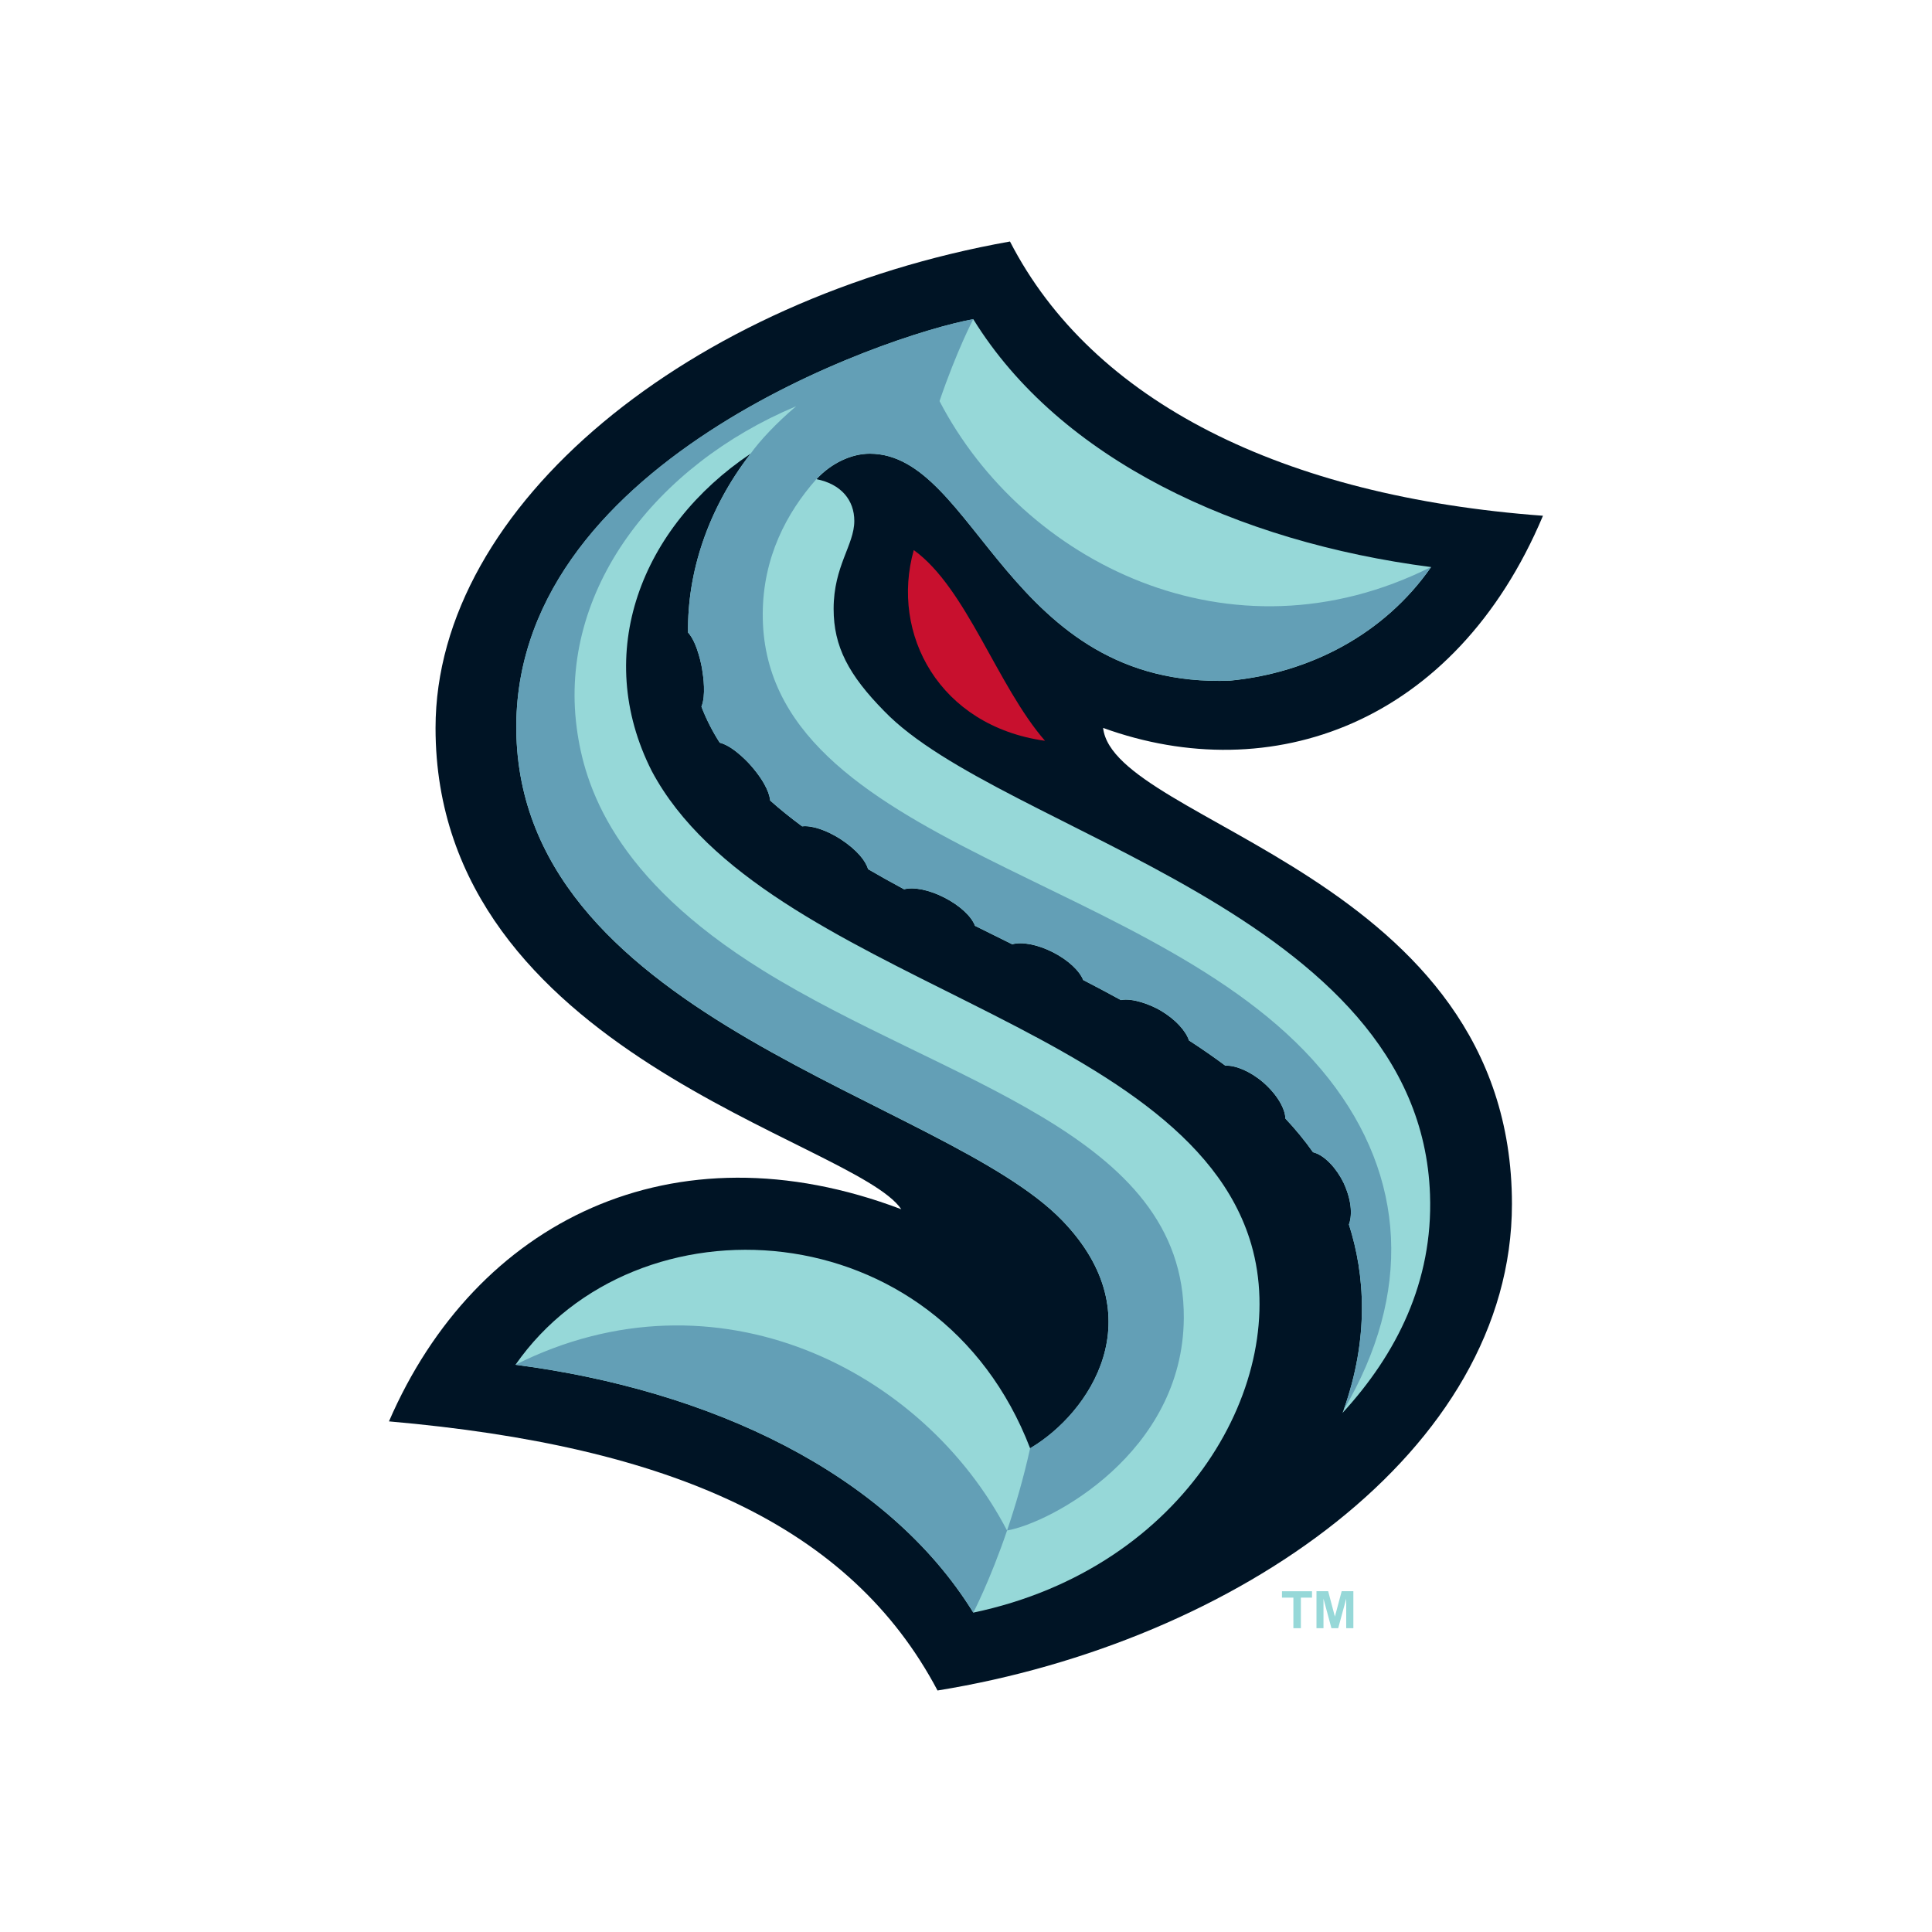<svg width="64" height="64" viewBox="0 0 64 64" fill="none" xmlns="http://www.w3.org/2000/svg">
<path d="M12.885 47.085C22.238 47.903 28.17 50.54 31.057 56C40.942 54.398 50.085 48.058 50.085 39.885C50.085 28.997 36.893 27.285 36.542 24.113C42.09 26.125 48.198 24.008 51.113 17.085C42.495 16.448 36.185 13.305 33.457 8C22.885 9.882 14.428 16.723 14.428 24.115C14.428 34.91 28.303 37.768 29.857 40.058C22.285 37.187 15.753 40.458 12.885 47.085Z" fill="#001425"/>
<path d="M29.291 23.557C28.108 22.355 27.615 21.413 27.615 20.17C27.615 18.748 28.3 18.053 28.3 17.257C28.3 16.573 27.87 16.037 27.047 15.873C27.535 15.347 28.198 15.03 28.813 15.03C32.342 15.03 33.383 22.828 40.745 22.548C43.368 22.297 45.848 21.022 47.407 18.785C40.978 17.95 35.11 15.218 32.242 10.575C29.267 11.117 16.793 15.422 17.108 24.418C17.436 33.8 31.311 36.408 35.193 40.437C38.253 43.613 36.098 46.815 34.125 47.978C31.078 40.053 21.063 39.49 17.076 45.21C23.505 46.045 29.373 48.777 32.242 53.42C39.333 51.932 42.753 45.713 41.452 41.228C39.297 33.805 25.305 32.5 21.593 25.547C19.61 21.635 21.24 17.458 24.866 15.028C23.443 16.863 22.763 18.977 22.793 20.955C23.115 21.305 23.252 22.128 23.255 22.145C23.302 22.432 23.387 23.038 23.236 23.41C23.395 23.827 23.598 24.223 23.841 24.603C24.326 24.725 24.873 25.358 24.883 25.372C25.416 25.985 25.5 26.373 25.513 26.52C25.843 26.815 26.197 27.098 26.572 27.375C26.883 27.338 27.36 27.49 27.843 27.797C28.4 28.162 28.678 28.523 28.756 28.793C29.145 29.02 29.543 29.242 29.95 29.46C30.262 29.375 30.775 29.473 31.29 29.738C31.806 30.003 32.187 30.365 32.298 30.67C32.706 30.873 33.118 31.078 33.532 31.282C33.843 31.192 34.361 31.282 34.882 31.547C35.39 31.807 35.763 32.163 35.882 32.465C36.303 32.683 36.72 32.905 37.132 33.13C37.515 33.052 38.125 33.285 38.458 33.483C38.95 33.777 39.286 34.158 39.386 34.467C39.803 34.737 40.205 35.015 40.59 35.302C40.915 35.287 41.395 35.473 41.842 35.853C42.323 36.273 42.572 36.735 42.581 37.055C42.915 37.412 43.221 37.782 43.495 38.17C43.89 38.268 44.286 38.725 44.508 39.183C44.815 39.852 44.775 40.322 44.685 40.565C45.217 42.225 45.36 44.317 44.505 46.722C44.496 46.747 44.485 46.777 44.471 46.807C46.261 44.857 47.473 42.457 47.371 39.575C47.047 30.193 33.173 27.585 29.291 23.557Z" fill="#96D8D8"/>
<path d="M34.617 24.54C33.032 22.717 32.018 19.483 30.27 18.222C29.487 21.005 31.118 24.05 34.617 24.54Z" fill="#C8102E"/>
<path d="M33.36 50.702C32.788 52.378 32.242 53.418 32.242 53.418C29.375 48.775 23.505 46.043 17.076 45.208C23.72 41.878 30.596 45.382 33.36 50.702ZM47.407 18.782C40.765 22.112 33.886 18.608 31.123 13.287C31.695 11.61 32.242 10.57 32.242 10.57C29.433 11.082 16.79 15.34 17.108 24.413C17.436 33.795 31.311 36.403 35.193 40.432C38.253 43.608 36.098 46.81 34.125 47.973C33.9 48.993 33.627 49.915 33.36 50.7C34.805 50.448 39.187 48.128 39.215 43.665C39.255 37.513 31.303 35.883 25.278 32.15C20.318 29.077 19.355 26.028 19.103 24.098C18.512 19.558 21.715 15.412 26.373 13.457C25.705 14.027 25.186 14.582 24.866 15.025C23.443 16.86 22.763 18.973 22.793 20.952C23.115 21.303 23.252 22.125 23.255 22.142C23.302 22.428 23.387 23.035 23.236 23.407C23.395 23.823 23.598 24.22 23.841 24.6C24.326 24.722 24.873 25.355 24.883 25.368C25.416 25.982 25.5 26.37 25.513 26.517C25.843 26.812 26.197 27.095 26.572 27.372C26.883 27.335 27.36 27.487 27.843 27.793C28.4 28.158 28.678 28.52 28.756 28.79C29.145 29.017 29.543 29.238 29.95 29.457C30.262 29.372 30.775 29.47 31.29 29.735C31.806 30 32.187 30.362 32.298 30.667C32.706 30.87 33.118 31.075 33.532 31.278C33.843 31.188 34.361 31.278 34.882 31.543C35.39 31.803 35.763 32.16 35.882 32.462C36.303 32.68 36.72 32.902 37.132 33.127C37.515 33.048 38.125 33.282 38.458 33.48C38.95 33.773 39.286 34.155 39.386 34.463C39.803 34.733 40.205 35.012 40.59 35.298C40.915 35.283 41.395 35.47 41.842 35.85C42.323 36.27 42.572 36.732 42.581 37.052C42.915 37.408 43.221 37.778 43.495 38.167C43.89 38.265 44.286 38.722 44.508 39.18C44.815 39.848 44.775 40.318 44.685 40.562C45.217 42.222 45.36 44.313 44.505 46.718C46.793 42.84 46.573 38.988 44.015 35.733C38.668 28.93 25.216 28.118 25.267 20.32C25.278 18.465 26.053 16.99 27.045 15.87C27.533 15.343 28.197 15.027 28.811 15.027C32.34 15.027 33.382 22.825 40.743 22.545C43.37 22.293 45.85 21.018 47.407 18.782Z" fill="#639FB6"/>
<path d="M42.845 53.935V52.923H42.467V52.712H43.462V52.923H43.093V53.935H42.845ZM43.61 53.935V52.71H43.997L44.22 53.553L44.445 52.71H44.832V53.935H44.595V52.958L44.33 53.935H44.105L43.842 52.958V53.935H43.61Z" fill="#96D8D8"/>
</svg>
